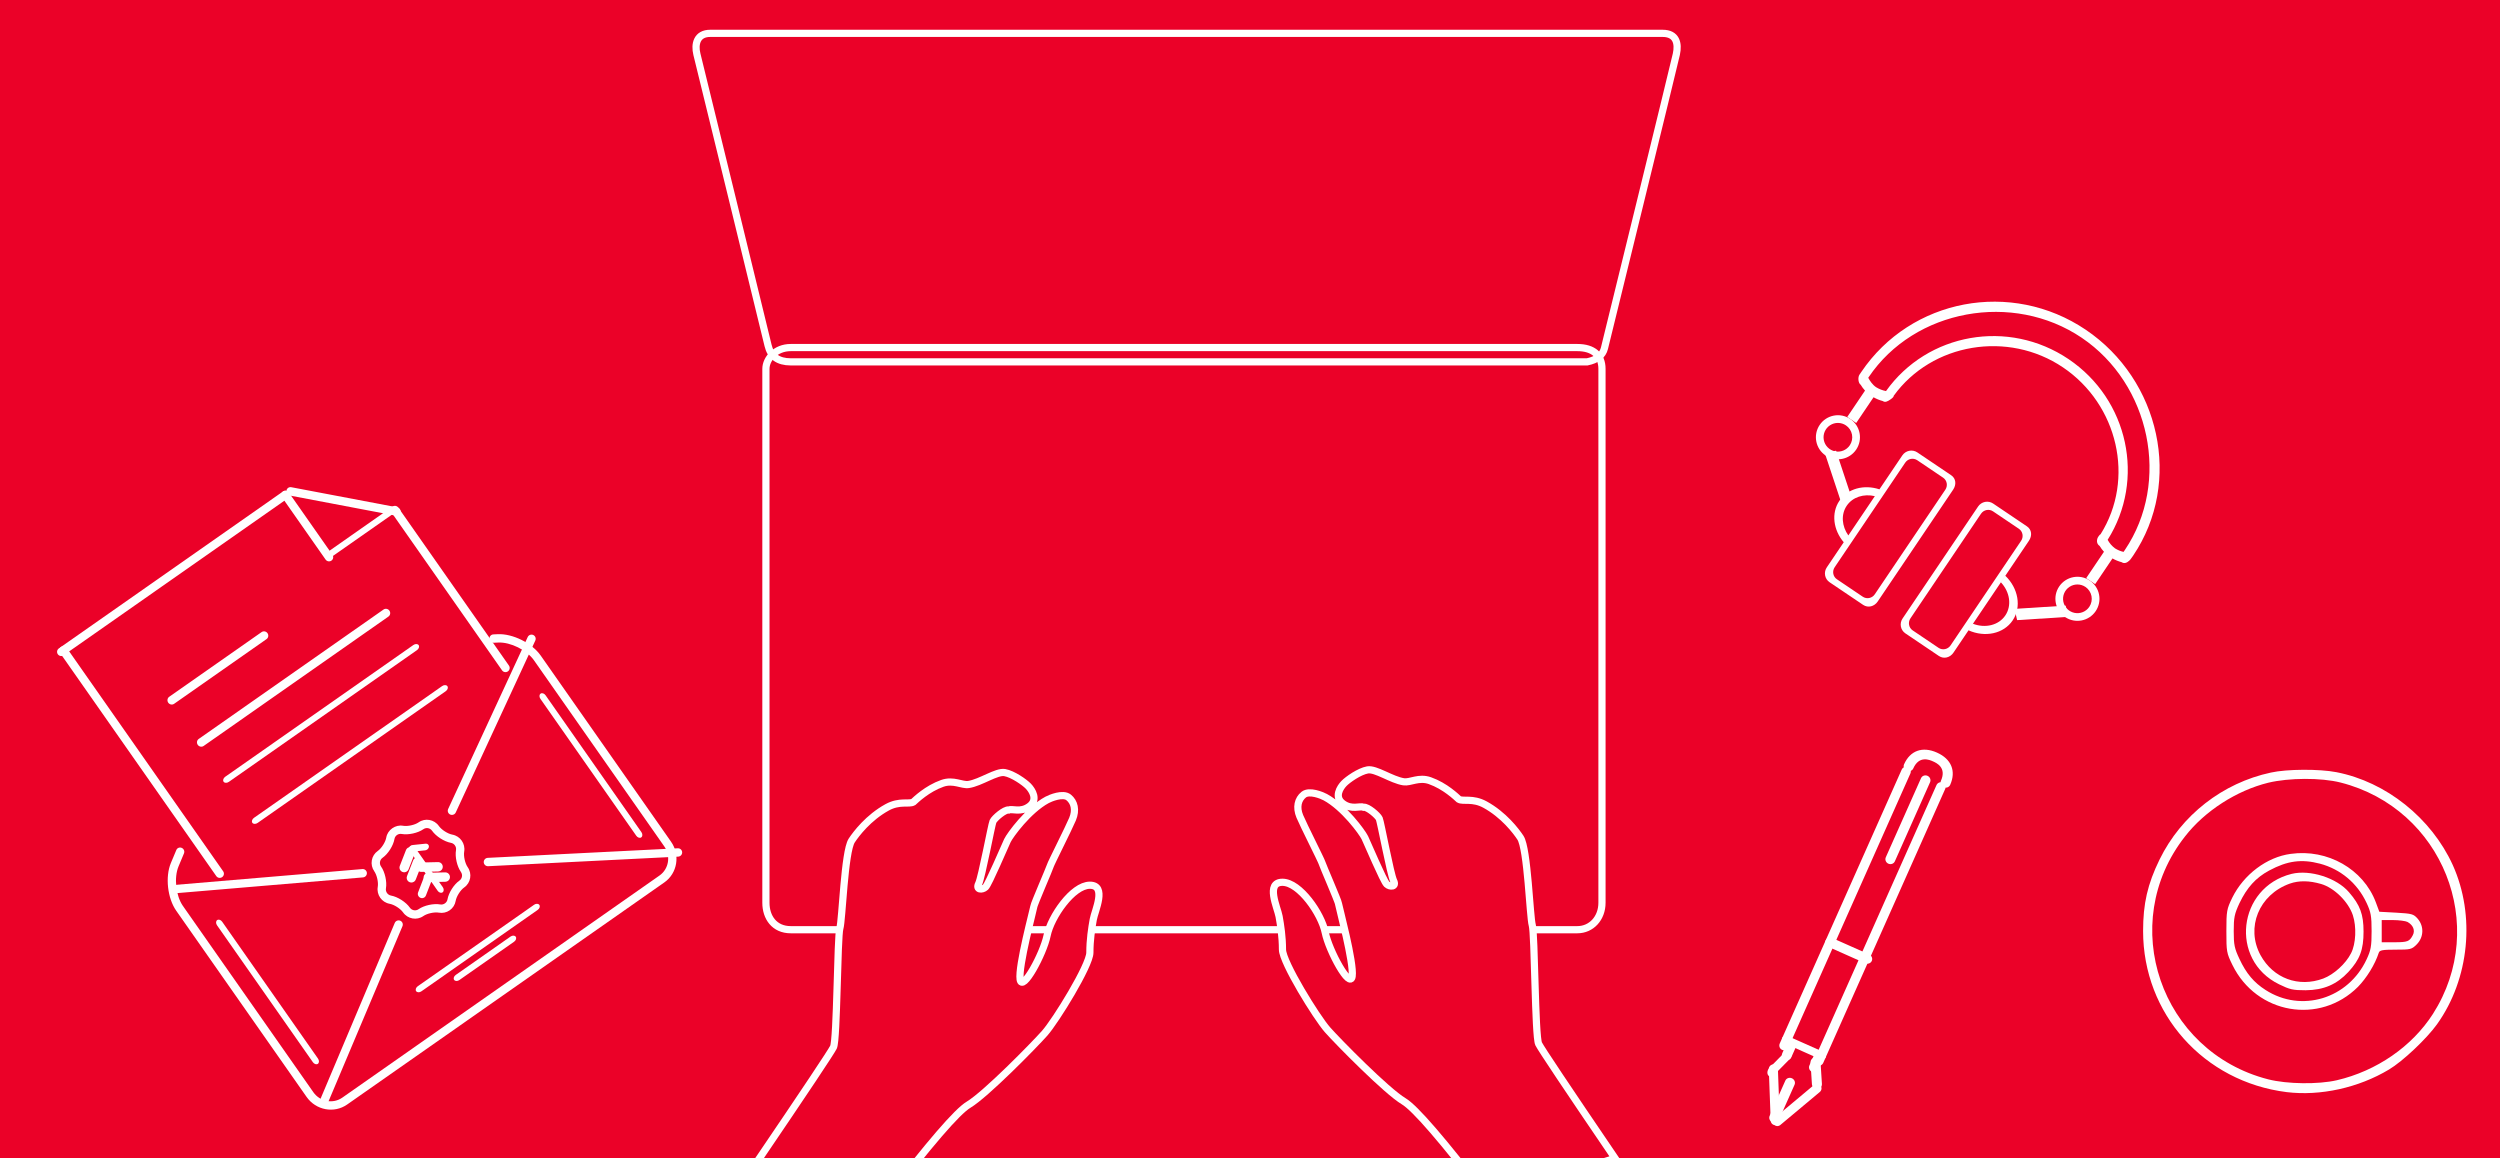 <?xml version="1.0" encoding="UTF-8"?>
<svg width="695px" height="322px" viewBox="0 0 695 322" version="1.1" xmlns="http://www.w3.org/2000/svg" xmlns:xlink="http://www.w3.org/1999/xlink">
    <rect x="0" y="0" width="695" height="322" fill="#333333" stroke="none"/>
    <!-- Generator: Sketch 50.2 (55047) - http://www.bohemiancoding.com/sketch -->
    <title>首页推广注册页</title>
    <desc>Created with Sketch.</desc>
    <defs>
        <rect id="path-1" x="0" y="0" width="2625" height="558"></rect>
        <path d="M26.506,90.622 C22.277,90.622 19.612,93.765 19.612,96.545 C19.612,99.325 19.612,240.934 19.612,244.976 C19.612,249.017 21.954,252.457 26.506,252.457 C31.058,252.457 241.344,252.457 245.204,252.457 C249.065,252.457 252.039,249.276 252.039,244.976 C252.039,240.675 252.039,100.314 252.039,96.545 C252.039,92.775 249.599,90.622 245.204,90.622 C240.81,90.622 30.736,90.622 26.506,90.622 Z" id="path-3"></path>
        <path d="M4.127,3.271 C7.828,3.271 265.089,3.271 268.901,3.271 C272.712,3.271 273.371,6.038 272.712,9.076 C272.053,12.113 253.45,87.857 252.725,90.808 C252.241,92.775 250.642,94.038 247.926,94.598 L26.508,94.598 C23.016,94.598 20.916,93.074 20.208,90.026 C19.146,85.455 1.118,11.897 0.426,9.076 C-0.266,6.254 0.426,3.271 4.127,3.271 Z" id="path-5"></path>
        <path d="M1196.861,456.685 C1195.283,457.967 1194.717,460.158 1195.789,462.726 C1196.861,465.294 1201.758,474.936 1201.96,475.677 C1202.161,476.418 1206.454,486.25 1206.54,487.011 C1206.626,487.771 1210.899,503.546 1210.353,507.29 C1209.808,511.035 1203.894,500.221 1202.849,495.051 C1201.805,489.881 1195.753,481.09 1190.963,481.09 C1186.173,481.09 1189.58,488.153 1190.022,490.621 C1190.464,493.089 1190.963,496.288 1190.963,499.834 C1190.963,503.38 1200.469,518.777 1203.514,522.217 C1206.559,525.657 1219.97,539.301 1224.689,542.112 C1227.835,543.986 1235.569,552.957 1247.891,569.026 L1283.514,558.019 C1270.001,538.114 1262.909,527.478 1262.238,526.11 C1261.232,524.059 1261.16,495.401 1260.473,493.089 C1259.786,490.777 1259.196,471.755 1257.172,468.672 C1255.952,466.814 1252.545,462.307 1247.316,459.436 C1243.872,457.544 1241.236,458.653 1240.044,457.967 C1239.363,457.352 1236.216,454.274 1231.991,452.778 C1228.886,451.679 1226.545,453.374 1224.689,453.088 C1221.31,452.567 1216.908,449.37 1214.63,449.779 C1212.352,450.189 1209.121,452.469 1208.07,453.564 C1207.02,454.658 1205.285,457.291 1207.751,459.144 C1210.217,460.997 1212.56,459.731 1213.552,460.178 C1214.63,460.008 1217.49,462.438 1217.9,463.368 C1218.31,464.298 1221.008,478.89 1221.886,480.657 C1222.764,482.425 1220.86,482.456 1219.97,481.617 C1219.081,480.778 1214.63,470.217 1213.885,468.672 C1213.14,467.128 1208.07,460.178 1202.849,457.364 C1201.948,456.878 1198.44,455.402 1196.861,456.685 Z" id="path-7"></path>
        <path d="M1340.419,455.925 C1338.842,457.205 1338.277,459.39 1339.348,461.952 C1340.419,464.514 1345.312,474.133 1345.514,474.872 C1345.715,475.612 1350.004,485.421 1350.09,486.179 C1350.176,486.938 1354.445,502.675 1353.9,506.411 C1353.355,510.147 1347.446,499.358 1346.402,494.2 C1345.359,489.043 1339.312,480.273 1334.526,480.273 C1329.739,480.273 1333.144,487.319 1333.586,489.781 C1334.028,492.243 1334.526,495.435 1334.526,498.972 C1334.526,502.51 1344.024,517.87 1347.066,521.302 C1350.109,524.734 1363.509,538.346 1368.224,541.15 C1371.367,543.02 1379.095,551.97 1391.407,568 L1427,557.019 C1413.498,537.162 1406.412,526.551 1405.742,525.186 C1404.737,523.14 1404.665,494.549 1403.978,492.243 C1403.292,489.937 1402.702,470.96 1400.68,467.884 C1399.46,466.031 1396.056,461.535 1390.832,458.67 C1387.391,456.782 1384.757,457.889 1383.566,457.205 C1382.886,456.591 1379.742,453.52 1375.519,452.028 C1372.417,450.932 1370.078,452.623 1368.224,452.337 C1364.848,451.818 1360.45,448.627 1358.173,449.036 C1355.897,449.445 1352.669,451.72 1351.619,452.812 C1350.569,453.904 1348.836,456.53 1351.3,458.379 C1353.764,460.228 1356.105,458.964 1357.096,459.41 C1358.173,459.241 1361.031,461.665 1361.441,462.593 C1361.851,463.52 1364.546,478.078 1365.423,479.841 C1366.3,481.604 1364.398,481.636 1363.509,480.799 C1362.62,479.962 1358.173,469.426 1357.429,467.884 C1356.685,466.343 1351.619,459.41 1346.402,456.602 C1345.502,456.118 1341.996,454.646 1340.419,455.925 Z" id="path-9"></path>
    </defs>
    <g id="Page-1" stroke="none" stroke-width="1" fill="none" fill-rule="evenodd">
        <g id="首页推广注册页" transform="translate(-894, -4060)">
            <g id="办公桌" transform="translate(-84, 3825)">
                <mask id="mask-2" fill="white">
                    <use xlink:href="#path-1"></use>
                </mask>
                <use id="Mask" fill="#EB0128" xlink:href="#path-1"></use>
                <g id="Group-14" mask="url(#mask-2)" fill="#FFFFFF" fill-rule="nonzero">
                    <g transform="translate(1494.174, 496.687) rotate(24) translate(-1494.174, -496.687) translate(1486.174, 439.687)" id="Shape">
                        <path d="M1.324,93.004 C0.973,93.004 0.636,92.863 0.388,92.611 C0.139,92.359 -0,92.017 1.66101612e-07,91.66 L1.66101612e-07,8.313 C-0,7.957 0.139,7.615 0.388,7.362 C0.636,7.11 0.973,6.969 1.324,6.969 C1.675,6.969 2.011,7.11 2.26,7.363 C2.508,7.615 2.647,7.957 2.647,8.313 L2.647,91.66 C2.647,92.016 2.508,92.358 2.26,92.61 C2.012,92.863 1.675,93.004 1.324,93.004 Z M11.912,93.004 C11.561,93.004 11.224,92.863 10.976,92.611 C10.727,92.358 10.588,92.016 10.588,91.66 L10.588,8.313 C10.588,7.57 11.18,6.969 11.912,6.969 C12.643,6.969 13.235,7.57 13.235,8.313 L13.235,91.66 C13.235,92.016 13.096,92.358 12.848,92.61 C12.6,92.863 12.263,93.004 11.912,93.004 Z" transform="translate(6.618, 49.987) rotate(-360) translate(-6.618, -49.987) "></path>
                        <path d="M11.912,91.062 L1.324,91.062 C0.973,91.062 0.636,90.946 0.388,90.739 C0.139,90.532 -0,90.251 3.73587868e-07,89.959 C-0,89.666 0.139,89.385 0.387,89.179 C0.636,88.972 0.973,88.855 1.324,88.856 L11.912,88.856 C12.263,88.856 12.6,88.972 12.848,89.179 C13.096,89.386 13.235,89.666 13.235,89.959 C13.235,90.251 13.096,90.532 12.848,90.739 C12.6,90.946 12.263,91.062 11.912,91.062 Z" transform="translate(6.618, 89.959) rotate(-360) translate(-6.618, -89.959) "></path>
                        <path d="M1.101,101.164 C0.935,101.164 0.767,101.115 0.61,101.009 C0.348,100.835 0.149,100.529 0.057,100.159 C-0.036,99.789 -0.014,99.385 0.117,99.036 L2.322,93.155 C2.594,92.431 3.257,92.13 3.802,92.497 C4.347,92.861 4.567,93.744 4.295,94.47 L2.09,100.351 C1.902,100.85 1.519,101.164 1.101,101.164 Z" transform="translate(2.206, 96.752) rotate(-360) translate(-2.206, -96.752) "></path>
                        <path d="M7.563,113.009 C7.086,113.009 6.649,112.734 6.436,112.298 L0.134,99.431 C-0.016,99.126 -0.041,98.772 0.065,98.448 C0.17,98.124 0.398,97.857 0.697,97.704 C1.32,97.383 2.076,97.647 2.389,98.28 L8.691,111.147 C8.886,111.546 8.865,112.019 8.635,112.399 C8.405,112.778 8,113.009 7.563,113.009 Z" transform="translate(4.412, 105.288) rotate(-360) translate(-4.412, -105.288) "></path>
                        <path d="M8.227,113.009 C8.032,113.01 7.84,112.963 7.666,112.873 C7.367,112.721 7.139,112.454 7.033,112.13 C6.927,111.806 6.952,111.452 7.102,111.147 L13.404,98.28 C13.717,97.647 14.47,97.383 15.095,97.704 C15.717,98.023 15.97,98.795 15.659,99.431 L9.357,112.298 C9.142,112.734 8.705,113.009 8.227,113.009 Z" transform="translate(11.38, 105.288) rotate(-360) translate(-11.38, -105.288) "></path>
                        <path d="M14.038,99.114 C13.506,99.114 13.02,98.827 12.782,98.373 L9.975,93.016 C9.808,92.698 9.78,92.33 9.898,91.993 C10.016,91.656 10.269,91.377 10.603,91.219 C11.297,90.884 12.138,91.158 12.486,91.818 L15.293,97.175 C15.51,97.59 15.487,98.083 15.231,98.478 C14.976,98.872 14.524,99.113 14.038,99.114 Z M12.634,61.611 L1.404,61.611 C0.628,61.611 1.7720884e-07,61.012 1.7720884e-07,60.272 C1.7720884e-07,59.531 0.628,58.932 1.404,58.932 L12.634,58.932 C13.41,58.932 14.038,59.531 14.038,60.272 C14.038,61.012 13.41,61.611 12.634,61.611 Z M7.019,112.507 C6.647,112.508 6.289,112.367 6.026,112.115 C5.763,111.864 5.615,111.523 5.615,111.168 L5.615,100.453 C5.615,99.713 6.243,99.114 7.019,99.114 C7.795,99.114 8.423,99.713 8.423,100.453 L8.423,111.168 C8.423,111.523 8.275,111.864 8.012,112.115 C7.748,112.366 7.391,112.508 7.019,112.507 Z M12.634,8.036 C12.262,8.036 11.904,7.895 11.641,7.644 C11.378,7.393 11.23,7.052 11.23,6.697 C11.23,2.679 8.061,2.679 7.019,2.679 C5.977,2.679 2.808,2.679 2.808,6.697 C2.808,7.052 2.66,7.393 2.397,7.644 C2.133,7.895 1.776,8.036 1.404,8.036 C1.032,8.036 0.674,7.895 0.411,7.644 C0.148,7.393 -0,7.052 1.76173035e-07,6.697 C1.76173035e-07,2.503 2.624,0 7.019,0 C11.414,0 14.038,2.503 14.038,6.697 C14.038,7.052 13.89,7.393 13.627,7.644 C13.363,7.895 13.006,8.036 12.634,8.036 Z" transform="translate(7.72, 56.254) rotate(-360) translate(-7.72, -56.254) "></path>
                        <path d="M7.257,33.709 C6.891,33.709 6.54,33.568 6.281,33.318 C6.023,33.067 5.878,32.726 5.878,32.372 L5.878,8.306 C5.878,7.567 6.495,6.969 7.257,6.969 C8.019,6.969 8.635,7.567 8.635,8.306 L8.635,32.372 C8.636,32.726 8.49,33.067 8.232,33.318 C7.973,33.568 7.622,33.709 7.257,33.709 Z M3.121,95.21 C2.755,95.21 2.404,95.07 2.146,94.819 C1.887,94.568 1.742,94.228 1.742,93.873 L1.742,91.199 C1.742,90.46 2.359,89.862 3.121,89.862 C3.883,89.862 4.499,90.46 4.499,91.199 L4.499,93.873 C4.5,94.228 4.354,94.568 4.096,94.819 C3.837,95.07 3.486,95.21 3.121,95.21 Z M11.393,95.21 C11.027,95.21 10.676,95.07 10.418,94.819 C10.159,94.568 10.014,94.228 10.014,93.873 L10.014,91.199 C10.014,90.845 10.159,90.504 10.417,90.254 C10.676,90.003 11.027,89.862 11.393,89.862 C11.759,89.862 12.109,90.003 12.368,90.254 C12.626,90.505 12.772,90.845 12.771,91.199 L12.771,93.873 C12.772,94.228 12.626,94.568 12.368,94.819 C12.109,95.07 11.758,95.21 11.393,95.21 Z" transform="translate(7.257, 51.09) rotate(-360) translate(-7.257, -51.09) "></path>
                    </g>
                </g>
                <g id="Group-10" mask="url(#mask-2)" fill="#FFFFFF" fill-rule="nonzero">
                    <g transform="translate(1076.617, 449.223) rotate(-35) translate(-1076.617, -449.223) translate(1013.617, 374.223)" id="Shape">
                        <path d="M115.674,149.835 L8.017,149.835 C3.597,149.835 0,146.16 0,141.643 L0,78.445 C0,74.214 2.865,68.96 6.387,66.734 L9.706,64.639 C10.241,64.299 10.947,64.469 11.282,65.02 C11.441,65.284 11.492,65.602 11.422,65.904 C11.352,66.206 11.168,66.467 10.909,66.63 L7.592,68.725 C4.719,70.541 2.29,74.992 2.29,78.444 L2.29,141.642 C2.29,144.87 4.859,147.494 8.017,147.494 L115.674,147.494 C118.83,147.494 121.4,144.87 121.4,141.642 L121.4,78.445 C121.4,74.992 118.971,70.542 116.096,68.725 L115.07,68.076 C114.532,67.737 114.365,67.016 114.696,66.466 C114.856,66.202 115.112,66.013 115.407,65.942 C115.703,65.87 116.015,65.922 116.273,66.085 L117.302,66.734 C120.825,68.96 123.691,74.214 123.691,78.445 L123.691,141.643 C123.691,146.16 120.094,149.835 115.674,149.835 Z" transform="translate(61.845, 107.149) rotate(-360) translate(-61.845, -107.149) "></path>
                        <path d="M3.625,146.351 C3.224,146.35 2.852,146.146 2.637,145.808 C2.295,145.265 2.458,144.549 3.003,144.207 L47.819,116.076 C48.364,115.734 49.083,115.897 49.427,116.439 C49.77,116.982 49.606,117.699 49.062,118.041 L4.246,146.171 C4.06,146.289 3.845,146.351 3.625,146.351 Z M123.554,146.351 C123.342,146.351 123.128,146.294 122.935,146.171 L78.13,118.046 C77.586,117.703 77.422,116.987 77.763,116.444 C78.107,115.904 78.826,115.734 79.372,116.081 L124.178,144.207 C124.439,144.371 124.625,144.632 124.693,144.932 C124.761,145.233 124.707,145.548 124.542,145.808 C124.328,146.146 123.955,146.351 123.554,146.351 Z M48.445,100.807 C48.239,100.807 48.037,100.752 47.859,100.648 L2.32,74.179 C1.765,73.855 1.577,73.145 1.9,72.59 C2.227,72.039 2.938,71.852 3.495,72.172 L49.034,98.643 C49.589,98.966 49.777,99.677 49.454,100.231 C49.244,100.588 48.86,100.807 48.445,100.807 Z M78.738,100.804 C78.323,100.804 77.939,100.585 77.729,100.228 C77.406,99.674 77.595,98.963 78.15,98.64 L123.681,72.171 C124.239,71.852 124.951,72.038 125.275,72.59 C125.598,73.144 125.411,73.855 124.856,74.179 L79.325,100.645 C79.147,100.75 78.944,100.805 78.738,100.804 Z M15.814,78.117 C15.505,78.117 15.208,77.994 14.99,77.776 C14.771,77.559 14.648,77.263 14.648,76.955 L14.648,1.162 C14.648,0.854 14.771,0.558 14.99,0.34 C15.208,0.122 15.505,-0 15.814,1.45642336e-07 C16.123,-0 16.419,0.122 16.638,0.34 C16.857,0.558 16.979,0.854 16.979,1.162 L16.979,76.955 C16.979,77.263 16.857,77.558 16.638,77.776 C16.42,77.994 16.123,78.117 15.814,78.117 Z M113.695,76.828 C113.386,76.828 113.089,76.706 112.871,76.488 C112.652,76.27 112.53,75.974 112.53,75.666 L112.53,22.071 C112.53,21.429 113.051,20.91 113.695,20.91 C114.339,20.91 114.86,21.429 114.86,22.071 L114.86,75.666 C114.86,75.974 114.738,76.27 114.519,76.488 C114.301,76.706 114.004,76.828 113.695,76.828 Z" transform="translate(63.588, 73.175) rotate(-360) translate(-63.588, -73.175) "></path>
                        <path d="M91.18,2.323 L15.09,2.323 C14.784,2.323 14.491,2.201 14.275,1.983 C14.058,1.765 13.937,1.47 13.937,1.162 C13.937,0.854 14.058,0.558 14.275,0.34 C14.491,0.122 14.784,-0 15.09,1.45772545e-07 L91.18,1.45772545e-07 C91.486,-0 91.779,0.122 91.995,0.34 C92.212,0.558 92.333,0.854 92.333,1.162 C92.333,1.47 92.211,1.765 91.995,1.983 C91.779,2.201 91.486,2.323 91.18,2.323 Z M62.358,121.959 C61.289,121.963 60.263,121.535 59.509,120.772 C58.609,119.865 56.7,119.069 55.427,119.069 C53.202,119.069 51.395,117.247 51.394,115.008 C51.393,113.719 50.603,111.795 49.702,110.892 C48.132,109.306 48.132,106.732 49.701,105.15 C50.604,104.243 51.395,102.319 51.394,101.033 C51.393,99.953 51.813,98.934 52.575,98.165 C53.337,97.398 54.349,96.974 55.421,96.974 C56.698,96.974 58.609,96.178 59.511,95.268 C61.026,93.741 63.689,93.737 65.204,95.27 C66.106,96.176 68.019,96.972 69.296,96.972 C71.516,96.972 73.322,98.791 73.322,101.028 C73.322,102.317 74.113,104.241 75.016,105.15 C76.584,106.733 76.584,109.306 75.018,110.89 C74.113,111.8 73.322,113.723 73.322,115.012 C73.322,117.248 71.516,119.068 69.296,119.068 C68.019,119.068 66.107,119.864 65.205,120.772 C64.452,121.535 63.426,121.962 62.358,121.959 Z M62.358,96.405 C61.901,96.403 61.463,96.585 61.141,96.911 C59.812,98.249 57.3,99.297 55.421,99.297 C54.965,99.297 54.527,99.481 54.206,99.808 C53.882,100.131 53.699,100.573 53.7,101.033 C53.701,102.925 52.661,105.457 51.33,106.793 C50.66,107.469 50.66,108.572 51.331,109.247 C52.656,110.577 53.699,113.109 53.7,115.008 C53.701,115.965 54.473,116.745 55.421,116.745 C57.303,116.745 59.812,117.793 61.141,119.13 C61.787,119.783 62.928,119.783 63.575,119.13 C64.903,117.793 67.416,116.745 69.295,116.745 C70.245,116.744 71.014,115.969 71.015,115.012 C71.015,113.115 72.057,110.583 73.387,109.247 C74.056,108.571 74.056,107.469 73.385,106.793 C72.057,105.456 71.015,102.925 71.015,101.028 C71.014,100.071 70.245,99.296 69.295,99.295 C67.417,99.295 64.904,98.249 63.573,96.913 C63.252,96.586 62.814,96.403 62.358,96.405 Z" transform="translate(53.135, 60.979) rotate(-360) translate(-53.135, -60.979) "></path>
                        <path d="M63.588,116.732 C63.357,116.732 63.135,116.614 62.972,116.404 C62.808,116.194 62.716,115.909 62.717,115.612 L62.717,102.172 C62.717,101.553 63.106,101.052 63.588,101.052 C64.069,101.052 64.459,101.553 64.459,102.172 L64.459,115.612 C64.459,115.909 64.367,116.194 64.204,116.404 C64.04,116.614 63.819,116.732 63.588,116.732 Z" transform="translate(63.588, 108.892) rotate(-360) translate(-63.588, -108.892) "></path>
                        <path d="M66.897,104.536 C66.69,104.536 66.489,104.485 66.318,104.39 L63.182,102.648 C62.951,102.52 62.791,102.32 62.737,102.094 C62.682,101.867 62.738,101.632 62.892,101.44 C63.211,101.038 63.857,100.931 64.342,101.198 L67.477,102.94 C67.708,103.068 67.868,103.268 67.923,103.494 C67.977,103.721 67.921,103.956 67.767,104.148 C67.573,104.391 67.246,104.537 66.897,104.536 Z" transform="translate(65.33, 102.794) rotate(-360) translate(-65.33, -102.794) "></path>
                        <path d="M58.798,106.279 C58.361,106.279 57.952,106.061 57.71,105.697 C57.517,105.408 57.448,105.056 57.516,104.716 C57.583,104.376 57.784,104.077 58.072,103.885 L61.992,101.272 C62.28,101.079 62.633,101.009 62.973,101.077 C63.313,101.145 63.611,101.345 63.803,101.634 C63.996,101.922 64.066,102.275 63.998,102.615 C63.93,102.955 63.729,103.254 63.441,103.446 L59.521,106.059 C59.307,106.202 59.056,106.279 58.798,106.279 Z M66.635,111.505 C66.377,111.505 66.126,111.429 65.911,111.286 L61.992,108.672 C61.703,108.48 61.503,108.181 61.435,107.841 C61.367,107.502 61.437,107.149 61.629,106.86 C61.821,106.572 62.12,106.372 62.46,106.304 C62.8,106.236 63.153,106.306 63.441,106.498 L67.361,109.111 C67.649,109.304 67.85,109.602 67.918,109.942 C67.985,110.282 67.915,110.635 67.723,110.923 C67.481,111.287 67.072,111.506 66.635,111.505 Z" transform="translate(62.717, 106.278) rotate(-360) translate(-62.717, -106.278) "></path>
                        <path d="M58.799,109.763 C58.223,109.764 57.714,109.387 57.546,108.836 C57.379,108.284 57.593,107.688 58.073,107.369 L61.992,104.755 C62.593,104.356 63.403,104.518 63.804,105.118 C63.996,105.406 64.066,105.759 63.998,106.099 C63.93,106.439 63.73,106.738 63.441,106.93 L59.522,109.543 C59.308,109.686 59.056,109.763 58.799,109.763 Z M66.635,114.99 C66.377,114.989 66.126,114.913 65.912,114.77 L61.992,112.157 C61.704,111.965 61.504,111.666 61.436,111.326 C61.368,110.986 61.438,110.633 61.63,110.345 C62.028,109.742 62.836,109.581 63.442,109.982 L67.361,112.596 C67.649,112.788 67.85,113.087 67.918,113.427 C67.985,113.766 67.916,114.119 67.723,114.408 C67.481,114.772 67.072,114.99 66.635,114.99 Z" transform="translate(62.717, 109.763) rotate(-360) translate(-62.717, -109.763) "></path>
                        <path d="M58.653,114.99 C58.264,114.99 57.901,114.794 57.685,114.467 C57.514,114.208 57.452,113.891 57.513,113.586 C57.573,113.281 57.751,113.013 58.007,112.84 L61.492,110.493 C61.748,110.32 62.062,110.257 62.364,110.319 C62.666,110.38 62.931,110.56 63.102,110.819 C63.273,111.078 63.335,111.395 63.275,111.7 C63.214,112.005 63.036,112.273 62.78,112.446 L59.296,114.792 C59.105,114.921 58.882,114.99 58.653,114.99 Z M91.171,23.467 C90.863,23.468 90.568,23.344 90.35,23.124 C90.132,22.904 90.01,22.605 90.01,22.294 L90.01,1.174 C90.01,0.525 90.529,0 91.171,0 C91.813,0 92.333,0.525 92.333,1.174 L92.333,22.294 C92.333,22.605 92.211,22.904 91.993,23.124 C91.775,23.344 91.479,23.468 91.171,23.467 Z" transform="translate(74.911, 57.495) rotate(-360) translate(-74.911, -57.495) "></path>
                        <path d="M112.107,22.649 L91.74,22.649 C91.332,22.654 90.951,22.489 90.745,22.217 C90.539,21.946 90.539,21.61 90.745,21.339 C90.951,21.067 91.332,20.902 91.74,20.907 L112.107,20.908 C112.732,20.908 113.238,21.298 113.238,21.779 C113.238,22.26 112.732,22.649 112.107,22.649 Z" transform="translate(101.914, 21.778) rotate(-360) translate(-101.914, -21.778) "></path>
                        <path d="M113.819,23.844 C113.51,23.844 113.215,23.719 112.997,23.495 L92.092,2.035 C91.874,1.811 91.752,1.508 91.752,1.192 C91.752,0.876 91.874,0.573 92.092,0.349 C92.31,0.126 92.605,-2.06879171e-17 92.913,0 C93.221,2.06879171e-17 93.516,0.126 93.734,0.349 L114.64,21.809 C114.972,22.15 115.072,22.663 114.892,23.108 C114.712,23.554 114.288,23.844 113.819,23.844 Z M63.879,30.994 L32.52,30.994 C32.211,30.994 31.916,30.869 31.698,30.645 C31.48,30.421 31.358,30.118 31.358,29.802 C31.358,29.486 31.48,29.182 31.698,28.959 C31.916,28.735 32.212,28.61 32.52,28.61 L63.879,28.61 C64.187,28.61 64.483,28.735 64.7,28.959 C64.918,29.182 65.04,29.486 65.04,29.802 C65.04,30.118 64.918,30.421 64.7,30.645 C64.483,30.869 64.187,30.994 63.879,30.994 Z M95.236,45.299 L32.52,45.299 C31.878,45.299 31.358,44.766 31.358,44.107 C31.358,43.448 31.878,42.915 32.52,42.915 L95.236,42.915 C95.878,42.915 96.398,43.448 96.398,44.107 C96.398,44.766 95.878,45.299 95.236,45.299 Z" transform="translate(73.169, 22.649) rotate(-360) translate(-73.169, -22.649) "></path>
                        <path d="M96.377,57.495 L32.54,57.495 C31.887,57.495 31.358,57.105 31.358,56.624 C31.358,56.142 31.887,55.753 32.54,55.753 L96.377,55.753 C97.03,55.753 97.559,56.142 97.559,56.624 C97.559,57.105 97.03,57.495 96.377,57.495 Z" transform="translate(64.459, 56.624) rotate(-360) translate(-64.459, -56.624) "></path>
                        <path d="M96.377,71.433 L32.54,71.433 C31.887,71.433 31.358,71.043 31.358,70.562 C31.358,70.08 31.887,69.691 32.54,69.691 L96.377,69.691 C97.03,69.691 97.559,70.08 97.559,70.562 C97.559,71.043 97.03,71.433 96.377,71.433 Z" transform="translate(64.459, 70.562) rotate(-360) translate(-64.459, -70.562) "></path>
                        <path d="M7.84,135.897 C7.609,135.897 7.387,135.775 7.224,135.557 C7.06,135.339 6.968,135.043 6.969,134.735 L6.969,88.275 C6.969,87.633 7.358,87.113 7.84,87.113 C8.321,87.113 8.711,87.633 8.711,88.275 L8.711,134.735 C8.711,135.043 8.619,135.339 8.456,135.557 C8.292,135.775 8.071,135.897 7.84,135.897 Z" transform="translate(7.84, 111.505) rotate(-360) translate(-7.84, -111.505) "></path>
                        <path d="M117.593,135.897 C117.362,135.897 117.141,135.775 116.977,135.557 C116.814,135.339 116.722,135.043 116.722,134.735 L116.722,88.275 C116.722,87.633 117.112,87.113 117.593,87.113 C118.075,87.113 118.465,87.633 118.465,88.275 L118.465,134.735 C118.465,135.043 118.373,135.339 118.21,135.557 C118.046,135.775 117.825,135.897 117.593,135.897 Z" transform="translate(117.593, 111.505) rotate(-360) translate(-117.593, -111.505) "></path>
                        <path d="M82.461,135.897 L42.972,135.897 C42.664,135.897 42.369,135.805 42.151,135.642 C41.933,135.478 41.811,135.257 41.811,135.026 C41.811,134.795 41.933,134.573 42.151,134.41 C42.369,134.246 42.664,134.155 42.972,134.155 L82.461,134.155 C82.769,134.154 83.064,134.246 83.282,134.41 C83.5,134.573 83.622,134.795 83.622,135.026 C83.622,135.257 83.5,135.478 83.282,135.642 C83.064,135.805 82.769,135.897 82.461,135.897 Z" transform="translate(62.717, 135.026) rotate(-360) translate(-62.717, -135.026) "></path>
                        <path d="M72.009,139.381 L53.425,139.381 C52.783,139.381 52.264,138.992 52.264,138.51 C52.264,138.029 52.783,137.639 53.425,137.639 L72.009,137.639 C72.65,137.639 73.169,138.029 73.169,138.51 C73.169,138.992 72.65,139.381 72.009,139.381 Z" transform="translate(62.717, 138.51) rotate(-360) translate(-62.717, -138.51) "></path>
                    </g>
                </g>
                <g id="咖啡" mask="url(#mask-2)" fill="#FFFFFF" fill-rule="nonzero">
                    <g transform="translate(1573.78, 449)" id="Shape">
                        <path d="M35.55,0.768 C22.103,3.654 10.613,12.62 4.585,24.937 C1.237,31.79 0,37.201 0,44.828 C0,67.812 16.847,86.724 39.929,89.61 C49.254,90.744 59.868,88.425 68.369,83.323 C72.181,81.056 78.828,74.769 81.713,70.749 C90.729,58.124 92.429,40.551 86.092,26.483 C80.116,13.393 67.544,3.344 53.737,0.665 C48.945,-0.263 39.981,-0.211 35.55,0.768 Z M54.922,3.55 C83.258,10.765 96.242,43.334 80.579,67.863 C74.757,76.933 64.917,83.735 53.84,86.312 C48.688,87.497 40.032,87.394 34.777,86.054 C4.843,78.376 -7.368,42.767 11.644,18.546 C17.157,11.435 26.018,5.766 34.777,3.602 C40.547,2.211 49.46,2.159 54.922,3.55 Z"></path>
                        <path d="M41.039,23.377 C34.395,24.251 27.956,29.134 24.788,35.56 C23.254,38.747 23.152,39.209 23.152,44.864 C23.152,50.57 23.203,50.93 24.839,54.271 C31.534,67.944 49.114,70.977 59.744,60.336 C62.146,57.869 64.446,54.168 65.519,50.878 C65.774,50.158 66.439,50.004 70.17,50.004 C74.36,50.004 74.667,49.953 76.098,48.514 C78.04,46.509 78.142,43.527 76.353,41.42 C75.178,40.083 74.769,39.98 70.374,39.723 L65.672,39.466 L64.701,36.845 C61.226,27.592 51.26,21.938 41.039,23.377 Z M49.165,26.101 C54.94,27.643 59.591,31.55 62.146,37.05 C63.321,39.569 63.526,40.649 63.526,44.864 C63.526,49.079 63.321,50.158 62.146,52.677 C57.035,63.678 44.003,67.636 34.038,61.21 C30.818,59.154 28.672,56.635 26.781,52.574 C25.401,49.644 25.196,48.668 25.196,44.864 C25.196,41.06 25.401,40.083 26.781,37.102 C28.876,32.732 31.329,30.008 35.06,28.003 C40.119,25.279 44.054,24.765 49.165,26.101 Z M73.491,42.294 C75.076,43.167 75.689,44.658 74.974,45.995 C74.054,47.742 73.543,47.948 69.812,47.948 L66.337,47.948 L66.337,41.78 L69.454,41.78 C71.141,41.78 72.98,42.037 73.491,42.294 Z"></path>
                        <path d="M41.277,28.94 C26.258,32.701 23.939,52.864 37.799,59.635 C40.773,61.09 41.629,61.29 45.208,61.29 C50.197,61.24 53.826,59.685 57.052,56.224 C60.277,52.714 61.285,50.055 61.285,44.99 C61.285,40.175 60.328,37.617 57.253,34.056 C53.826,30.043 46.417,27.686 41.277,28.94 Z M49.492,31.748 C53.12,32.802 57.052,36.664 58.312,40.425 C59.37,43.635 59.168,48.4 57.808,51.008 C56.346,53.917 53.02,56.927 50.097,58.03 C43.242,60.588 36.186,57.98 32.658,51.56 C28.475,43.886 32.205,34.708 40.773,31.648 C43.343,30.745 46.216,30.795 49.492,31.748 Z"></path>
                    </g>
                </g>
                <g id="日常家电—耳麦" mask="url(#mask-2)" fill="#FFFFFF" fill-rule="nonzero">
                    <g transform="translate(1530.137, 367.691) rotate(34) translate(-1530.137, -367.691) translate(1483.637, 318.191)" id="Shape">
                        <path d="M1.362,44.652 C1.362,19.992 21.577,0 46.513,0 C71.449,0 92.564,19.992 92.564,44.652 C92.564,44.763 92.561,44.873 92.56,44.983 C92.491,45.54 92.62,45.777 92.44,46.512 C92.239,47.333 91.794,47.993 90.94,47.993 C90.068,48.295 89.16,48.483 88.239,48.553 L88.239,57.177 L85.239,57.177 L85.239,48.339 C84.582,48.181 83.943,47.958 83.331,47.672 C82.477,47.672 81.878,47.119 81.638,46.215 C81.56,45.921 81.578,45.004 81.731,44.815 C81.153,26.717 65.567,12.214 47.131,12.214 C28.709,12.214 13.133,26.981 12.533,45.071 C12.708,45.265 12.618,45.771 12.318,46.512 C12,47.296 11.671,47.993 10.817,47.993 C9.946,48.295 9.038,48.483 8.117,48.553 L8.117,57.177 L5.116,57.177 L5.116,48.339 C4.458,48.181 3.819,47.958 3.208,47.672 C2.354,47.672 1.361,46.395 1.361,45.551 L1.362,44.652 Z M46.822,2.475 C23.771,2.475 3.864,21.864 3.864,44.662 C3.864,44.738 3.866,44.813 3.867,44.888 C4.687,45.32 5.922,45.836 7.134,45.836 C8.13,45.795 9.11,45.574 10.025,45.185 C10.544,25.359 26.958,9.444 47.132,9.444 C67.245,9.444 83.62,25.266 84.231,45.011 C85.165,45.506 86.199,45.788 87.257,45.837 C88.118,45.808 88.968,45.637 89.77,45.33 C89.774,45.107 89.78,44.885 89.78,44.662 C89.78,21.863 69.875,2.476 46.822,2.476 L46.822,2.475 Z"></path>
                        <polygon points="87.119 68.899 84.778 66.706 73.507 75.404 75.848 77.597"></polygon>
                        <polygon points="5.445 68.899 7.786 66.706 19.057 75.404 16.716 77.597"></polygon>
                        <path d="M66.242,87.5 L66.242,85.3 C69.789,84.477 72.403,81.682 72.403,78.352 C72.403,75.022 69.789,72.228 66.242,71.404 L66.242,69.204 C71.164,70.069 74.868,73.836 74.868,78.352 C74.868,82.868 71.164,86.636 66.242,87.5 Z M63.401,98.017 L52.127,98.017 C51.34,98.013 50.586,97.69 50.035,97.12 C49.484,96.55 49.181,95.781 49.195,94.984 L49.195,57.479 C49.195,56.676 49.51,55.907 50.07,55.34 C50.631,54.773 51.391,54.454 52.184,54.454 L63.544,54.454 C65.195,54.454 66.234,55.808 66.234,57.479 L66.234,94.984 C66.234,96.654 65.052,98.017 63.401,98.017 Z M64.44,58.688 C64.44,57.352 63.37,56.269 62.049,56.269 L53.38,56.269 C52.059,56.269 50.988,57.352 50.988,58.688 L50.988,93.774 C50.988,95.11 52.059,96.194 53.38,96.194 L62.049,96.194 C63.37,96.194 64.44,95.11 64.44,93.774 L64.44,58.688 Z M37.991,98.017 L26.718,98.017 C25.93,98.013 25.176,97.69 24.626,97.12 C24.075,96.55 23.772,95.781 23.785,94.984 L23.785,86.6 C19.463,85.384 16.335,81.875 16.335,77.728 C16.335,73.58 19.463,70.072 23.785,68.855 L23.785,57.479 C23.785,56.676 24.1,55.907 24.661,55.34 C25.221,54.773 25.981,54.454 26.774,54.454 L38.134,54.454 C39.785,54.454 40.824,55.808 40.824,57.479 L40.824,94.984 C40.824,96.654 39.642,98.017 37.991,98.017 Z M23.785,71.14 C20.852,72.252 18.799,74.779 18.799,77.728 C18.799,80.677 20.852,83.202 23.785,84.315 L23.785,71.14 Z M39.031,58.688 C39.031,57.352 37.96,56.269 36.639,56.269 L27.97,56.269 C26.649,56.269 25.579,57.352 25.579,58.688 L25.579,93.774 C25.579,95.11 26.649,96.194 27.97,96.194 L36.639,96.194 C37.96,96.194 39.031,95.11 39.031,93.774 L39.031,58.688 Z"></path>
                        <path d="M12.251,63.313 C12.245,66.695 9.5,69.433 6.118,69.429 C2.737,69.425 -0.002,66.681 1.05722005e-06,63.299 C0.002,59.917 2.744,57.177 6.126,57.177 C7.752,57.178 9.31,57.825 10.459,58.976 C11.608,60.127 12.253,61.687 12.251,63.313 Z M6.126,59.325 C4.512,59.322 3.055,60.293 2.436,61.783 C1.817,63.273 2.156,64.99 3.297,66.132 C4.437,67.274 6.153,67.617 7.645,67 C9.136,66.383 10.108,64.927 10.108,63.313 C10.109,62.256 9.69,61.242 8.943,60.494 C8.196,59.746 7.183,59.325 6.126,59.325 Z"></path>
                        <path d="M92.564,63.313 C92.558,66.695 89.813,69.433 86.432,69.429 C83.05,69.425 80.311,66.681 80.313,63.299 C80.315,59.917 83.057,57.177 86.439,57.177 C88.065,57.178 89.624,57.825 90.772,58.976 C91.921,60.127 92.566,61.687 92.564,63.313 Z M86.439,59.324 C84.825,59.322 83.368,60.292 82.749,61.783 C82.13,63.273 82.469,64.99 83.61,66.132 C84.75,67.274 86.466,67.617 87.957,66.999 C89.449,66.382 90.421,64.927 90.421,63.313 C90.422,62.256 90.003,61.242 89.256,60.494 C88.509,59.746 87.496,59.325 86.439,59.324 Z"></path>
                    </g>
                </g>
                <g id="Group-15" mask="url(#mask-2)">
                    <g transform="translate(1171.312, 241)">
                        <mask id="mask-4" fill="white">
                            <use xlink:href="#path-3"></use>
                        </mask>
                        <use id="Mask" stroke="#FFFFFF" stroke-width="2" fill="none" xlink:href="#path-3"></use>
                        <rect id="Rectangle" stroke="#FFFFFF" stroke-width="2" fill="none" mask="url(#mask-4)" x="120.097" y="251.198" width="30.778" height="2.861" rx="1.43"></rect>
                        <path d="M90.658,185.68 C90.043,185.726 89.848,185.964 89.848,186.739 C89.848,187.12 89.848,187.12 89.848,188.054 C89.848,189.263 89.848,189.263 89.848,191.025 C89.848,195.377 89.848,195.377 89.848,201.938 C89.848,218.374 89.848,218.374 89.844,243.551 C89.921,244.357 90.202,244.627 90.952,244.643 C91.768,244.659 109.508,244.663 138.515,244.657 C145.688,244.656 153.295,244.654 161.209,244.651 C170.817,244.648 186.267,244.642 186.111,244.642 C186.854,244.642 187.15,244.308 187.15,243.631 C187.15,242.621 187.15,242.621 187.15,239.127 C187.15,234.638 187.15,234.638 187.15,228.659 C187.15,222.171 187.15,222.171 187.15,215.184 C187.15,204.725 187.15,204.725 187.15,195.941 C187.15,192.176 187.15,192.176 187.15,189.457 C187.15,187.366 187.15,187.366 187.15,186.739 C187.15,186.077 186.769,185.68 186,185.68 C185.582,185.68 185.582,185.68 184.2,185.68 C182.335,185.68 182.335,185.68 179.507,185.68 C172.405,185.68 172.405,185.68 161.447,185.68 C133.754,185.68 133.747,185.68 90.658,185.68 Z" id="Rectangle-14" stroke="#FFFFFF" stroke-width="2" fill="none" mask="url(#mask-4)"></path>
                        <rect id="Rectangle-2" stroke="#FFFFFF" stroke-width="2" fill="none" mask="url(#mask-4)" x="230.961" y="110.763" width="17.163" height="67.691"></rect>
                        <rect id="Rectangle-2-Copy-2" stroke="#FFFFFF" stroke-width="2" fill="none" mask="url(#mask-4)" x="25.39" y="110.763" width="17.163" height="67.691"></rect>
                        <rect id="Rectangle-3" stroke="#FFFFFF" stroke-width="2" fill="none" mask="url(#mask-4)" x="46.295" y="110.763" width="180.923" height="6.711" rx="2"></rect>
                        <rect id="Rectangle-17-Copy-59" stroke="#FFFFFF" stroke-width="2" fill="none" mask="url(#mask-4)" x="180.011" y="169.217" width="9.232" height="9.232" rx="2"></rect>
                        <rect id="Rectangle-17-Copy-60" stroke="#FFFFFF" stroke-width="2" fill="none" mask="url(#mask-4)" x="192.669" y="169.217" width="9.232" height="9.232" rx="2"></rect>
                        <rect id="Rectangle-17-Copy-61" stroke="#FFFFFF" stroke-width="2" fill="none" mask="url(#mask-4)" x="205.328" y="169.217" width="9.232" height="9.232" rx="2"></rect>
                        <rect id="Rectangle-17-Copy-62" stroke="#FFFFFF" stroke-width="2" fill="none" mask="url(#mask-4)" x="217.986" y="169.217" width="9.232" height="9.232" rx="2"></rect>
                        <rect id="Rectangle-17-Copy-58" stroke="#FFFFFF" stroke-width="2" fill="none" mask="url(#mask-4)" x="164.143" y="169.217" width="12.441" height="9.232" rx="2"></rect>
                        <rect id="Rectangle-17-Copy-53" stroke="#FFFFFF" stroke-width="2" fill="none" mask="url(#mask-4)" x="46.295" y="169.217" width="9.232" height="9.232" rx="2"></rect>
                        <rect id="Rectangle-17-Copy-54" stroke="#FFFFFF" stroke-width="2" fill="none" mask="url(#mask-4)" x="58.954" y="169.217" width="9.232" height="9.232" rx="2"></rect>
                        <rect id="Rectangle-17-Copy-55" stroke="#FFFFFF" stroke-width="2" fill="none" mask="url(#mask-4)" x="71.612" y="169.217" width="9.232" height="9.232" rx="2"></rect>
                        <rect id="Rectangle-17-Copy-56" stroke="#FFFFFF" stroke-width="2" fill="none" mask="url(#mask-4)" x="84.271" y="169.217" width="12.441" height="9.232" rx="2"></rect>
                        <rect id="Rectangle-17-Copy-57" stroke="#FFFFFF" stroke-width="2" fill="none" mask="url(#mask-4)" x="100.138" y="169.217" width="60.579" height="9.232" rx="2"></rect>
                        <rect id="Rectangle-17-Copy-42" stroke="#FFFFFF" stroke-width="2" fill="none" mask="url(#mask-4)" x="189.25" y="156.862" width="9.232" height="9.232" rx="2"></rect>
                        <rect id="Rectangle-17-Copy-43" stroke="#FFFFFF" stroke-width="2" fill="none" mask="url(#mask-4)" x="176.559" y="156.862" width="9.232" height="9.232" rx="2"></rect>
                        <rect id="Rectangle-17-Copy-44" stroke="#FFFFFF" stroke-width="2" fill="none" mask="url(#mask-4)" x="163.868" y="156.862" width="9.232" height="9.232" rx="2"></rect>
                        <rect id="Rectangle-17-Copy-45" stroke="#FFFFFF" stroke-width="2" fill="none" mask="url(#mask-4)" x="151.177" y="156.862" width="9.232" height="9.232" rx="2"></rect>
                        <rect id="Rectangle-17-Copy-46" stroke="#FFFFFF" stroke-width="2" fill="none" mask="url(#mask-4)" x="138.486" y="156.862" width="9.232" height="9.232" rx="2"></rect>
                        <rect id="Rectangle-17-Copy-47" stroke="#FFFFFF" stroke-width="2" fill="none" mask="url(#mask-4)" x="125.795" y="156.862" width="9.232" height="9.232" rx="2"></rect>
                        <rect id="Rectangle-17-Copy-48" stroke="#FFFFFF" stroke-width="2" fill="none" mask="url(#mask-4)" x="113.105" y="156.862" width="9.232" height="9.232" rx="2"></rect>
                        <rect id="Rectangle-17-Copy-49" stroke="#FFFFFF" stroke-width="2" fill="none" mask="url(#mask-4)" x="100.414" y="156.862" width="9.232" height="9.232" rx="2"></rect>
                        <rect id="Rectangle-17-Copy-50" stroke="#FFFFFF" stroke-width="2" fill="none" mask="url(#mask-4)" x="87.723" y="156.862" width="9.232" height="9.232" rx="2"></rect>
                        <rect id="Rectangle-17-Copy-51" stroke="#FFFFFF" stroke-width="2" fill="none" mask="url(#mask-4)" x="75.032" y="156.862" width="9.232" height="9.232" rx="2"></rect>
                        <rect id="Rectangle-17-Copy-52" stroke="#FFFFFF" stroke-width="2" fill="none" mask="url(#mask-4)" x="46.295" y="156.862" width="25.278" height="9.232" rx="2"></rect>
                        <rect id="Rectangle-17-Copy-41" stroke="#FFFFFF" stroke-width="2" fill="none" mask="url(#mask-4)" x="201.94" y="156.862" width="25.278" height="9.232" rx="2"></rect>
                        <rect id="Rectangle-17-Copy-28" stroke="#FFFFFF" stroke-width="2" fill="none" mask="url(#mask-4)" x="68.559" y="144.506" width="9.232" height="9.232" rx="2"></rect>
                        <rect id="Rectangle-17-Copy-30" stroke="#FFFFFF" stroke-width="2" fill="none" mask="url(#mask-4)" x="81.195" y="144.506" width="9.232" height="9.232" rx="2"></rect>
                        <rect id="Rectangle-17-Copy-31" stroke="#FFFFFF" stroke-width="2" fill="none" mask="url(#mask-4)" x="93.831" y="144.506" width="9.232" height="9.232" rx="2"></rect>
                        <rect id="Rectangle-17-Copy-32" stroke="#FFFFFF" stroke-width="2" fill="none" mask="url(#mask-4)" x="106.467" y="144.506" width="9.232" height="9.232" rx="2"></rect>
                        <rect id="Rectangle-17-Copy-33" stroke="#FFFFFF" stroke-width="2" fill="none" mask="url(#mask-4)" x="119.103" y="144.506" width="9.232" height="9.232" rx="2"></rect>
                        <rect id="Rectangle-17-Copy-34" stroke="#FFFFFF" stroke-width="2" fill="none" mask="url(#mask-4)" x="131.74" y="144.506" width="9.232" height="9.232" rx="2"></rect>
                        <rect id="Rectangle-17-Copy-35" stroke="#FFFFFF" stroke-width="2" fill="none" mask="url(#mask-4)" x="144.376" y="144.506" width="9.232" height="9.232" rx="2"></rect>
                        <rect id="Rectangle-17-Copy-36" stroke="#FFFFFF" stroke-width="2" fill="none" mask="url(#mask-4)" x="157.012" y="144.506" width="9.232" height="9.232" rx="2"></rect>
                        <rect id="Rectangle-17-Copy-37" stroke="#FFFFFF" stroke-width="2" fill="none" mask="url(#mask-4)" x="169.648" y="144.506" width="9.232" height="9.232" rx="2"></rect>
                        <rect id="Rectangle-17-Copy-38" stroke="#FFFFFF" stroke-width="2" fill="none" mask="url(#mask-4)" x="182.284" y="144.506" width="9.232" height="9.232" rx="2"></rect>
                        <rect id="Rectangle-17-Copy-39" stroke="#FFFFFF" stroke-width="2" fill="none" mask="url(#mask-4)" x="194.92" y="144.506" width="9.232" height="9.232" rx="2"></rect>
                        <rect id="Rectangle-17-Copy-40" stroke="#FFFFFF" stroke-width="2" fill="none" mask="url(#mask-4)" x="207.556" y="144.506" width="19.662" height="9.232" rx="2"></rect>
                        <rect id="Rectangle-17-Copy-29" stroke="#FFFFFF" stroke-width="2" fill="none" mask="url(#mask-4)" x="46.295" y="144.506" width="18.86" height="9.232" rx="2"></rect>
                        <rect id="Rectangle-17-Copy-14" stroke="#FFFFFF" stroke-width="2" fill="none" mask="url(#mask-4)" x="217.986" y="132.151" width="9.232" height="9.232" rx="2"></rect>
                        <rect id="Rectangle-17-Copy-15" stroke="#FFFFFF" stroke-width="2" fill="none" mask="url(#mask-4)" x="205.273" y="132.151" width="9.232" height="9.232" rx="2"></rect>
                        <rect id="Rectangle-17-Copy-16" stroke="#FFFFFF" stroke-width="2" fill="none" mask="url(#mask-4)" x="192.56" y="132.151" width="9.232" height="9.232" rx="2"></rect>
                        <rect id="Rectangle-17-Copy-17" stroke="#FFFFFF" stroke-width="2" fill="none" mask="url(#mask-4)" x="179.846" y="132.151" width="9.232" height="9.232" rx="2"></rect>
                        <rect id="Rectangle-17-Copy-18" stroke="#FFFFFF" stroke-width="2" fill="none" mask="url(#mask-4)" x="154.42" y="132.151" width="9.232" height="9.232" rx="2"></rect>
                        <rect id="Rectangle-17-Copy-20" stroke="#FFFFFF" stroke-width="2" fill="none" mask="url(#mask-4)" x="141.707" y="132.151" width="9.232" height="9.232" rx="2"></rect>
                        <rect id="Rectangle-17-Copy-21" stroke="#FFFFFF" stroke-width="2" fill="none" mask="url(#mask-4)" x="128.993" y="132.151" width="9.232" height="9.232" rx="2"></rect>
                        <rect id="Rectangle-17-Copy-22" stroke="#FFFFFF" stroke-width="2" fill="none" mask="url(#mask-4)" x="116.28" y="132.151" width="9.232" height="9.232" rx="2"></rect>
                        <rect id="Rectangle-17-Copy-23" stroke="#FFFFFF" stroke-width="2" fill="none" mask="url(#mask-4)" x="103.567" y="132.151" width="9.232" height="9.232" rx="2"></rect>
                        <rect id="Rectangle-17-Copy-24" stroke="#FFFFFF" stroke-width="2" fill="none" mask="url(#mask-4)" x="90.853" y="132.151" width="9.232" height="9.232" rx="2"></rect>
                        <rect id="Rectangle-17-Copy-25" stroke="#FFFFFF" stroke-width="2" fill="none" mask="url(#mask-4)" x="78.14" y="132.151" width="9.232" height="9.232" rx="2"></rect>
                        <rect id="Rectangle-17-Copy-26" stroke="#FFFFFF" stroke-width="2" fill="none" mask="url(#mask-4)" x="65.427" y="132.151" width="9.232" height="9.232" rx="2"></rect>
                        <rect id="Rectangle-17-Copy-27" stroke="#FFFFFF" stroke-width="2" fill="none" mask="url(#mask-4)" x="46.295" y="132.151" width="15.65" height="9.232" rx="2"></rect>
                        <rect id="Rectangle-17-Copy-19" stroke="#FFFFFF" stroke-width="2" fill="none" mask="url(#mask-4)" x="167.133" y="132.151" width="9.232" height="9.232" rx="2"></rect>
                        <rect id="Rectangle-17" stroke="#FFFFFF" stroke-width="2" fill="none" mask="url(#mask-4)" x="46.295" y="119.795" width="9.232" height="9.232" rx="2"></rect>
                        <rect id="Rectangle-17-Copy" stroke="#FFFFFF" stroke-width="2" fill="none" mask="url(#mask-4)" x="59.009" y="119.795" width="9.232" height="9.232" rx="2"></rect>
                        <rect id="Rectangle-17-Copy-2" stroke="#FFFFFF" stroke-width="2" fill="none" mask="url(#mask-4)" x="71.722" y="119.795" width="9.232" height="9.232" rx="2"></rect>
                        <rect id="Rectangle-17-Copy-3" stroke="#FFFFFF" stroke-width="2" fill="none" mask="url(#mask-4)" x="84.435" y="119.795" width="9.232" height="9.232" rx="2"></rect>
                        <rect id="Rectangle-17-Copy-4" stroke="#FFFFFF" stroke-width="2" fill="none" mask="url(#mask-4)" x="97.148" y="119.795" width="9.232" height="9.232" rx="2"></rect>
                        <rect id="Rectangle-17-Copy-5" stroke="#FFFFFF" stroke-width="2" fill="none" mask="url(#mask-4)" x="109.862" y="119.795" width="9.232" height="9.232" rx="2"></rect>
                        <rect id="Rectangle-17-Copy-6" stroke="#FFFFFF" stroke-width="2" fill="none" mask="url(#mask-4)" x="122.575" y="119.795" width="9.232" height="9.232" rx="2"></rect>
                        <rect id="Rectangle-17-Copy-7" stroke="#FFFFFF" stroke-width="2" fill="none" mask="url(#mask-4)" x="135.288" y="119.795" width="9.232" height="9.232" rx="2"></rect>
                        <rect id="Rectangle-17-Copy-8" stroke="#FFFFFF" stroke-width="2" fill="none" mask="url(#mask-4)" x="148.002" y="119.795" width="9.232" height="9.232" rx="2"></rect>
                        <rect id="Rectangle-17-Copy-9" stroke="#FFFFFF" stroke-width="2" fill="none" mask="url(#mask-4)" x="160.715" y="119.795" width="9.232" height="9.232" rx="2"></rect>
                        <rect id="Rectangle-17-Copy-10" stroke="#FFFFFF" stroke-width="2" fill="none" mask="url(#mask-4)" x="173.428" y="119.795" width="9.232" height="9.232" rx="2"></rect>
                        <rect id="Rectangle-17-Copy-11" stroke="#FFFFFF" stroke-width="2" fill="none" mask="url(#mask-4)" x="186.141" y="119.795" width="9.232" height="9.232" rx="2"></rect>
                        <rect id="Rectangle-17-Copy-12" stroke="#FFFFFF" stroke-width="2" fill="none" mask="url(#mask-4)" x="198.855" y="119.795" width="9.232" height="9.232" rx="2"></rect>
                        <rect id="Rectangle-17-Copy-13" stroke="#FFFFFF" stroke-width="2" fill="none" mask="url(#mask-4)" x="211.568" y="119.795" width="15.65" height="9.232" rx="2"></rect>
                        <path d="M4.127,0.463 C7.828,0.463 265.089,0.463 268.901,0.463 C272.712,0.463 273.371,3.266 272.712,6.343 C272.053,9.419 253.45,86.135 252.725,89.124 C252.241,91.116 250.642,92.396 247.926,92.962 L26.508,92.962 C23.016,92.962 20.916,91.419 20.208,88.332 C19.146,83.702 1.118,9.201 0.426,6.343 C-0.266,3.485 0.426,0.463 4.127,0.463 Z" id="Path-85" stroke="#FFFFFF" stroke-width="2" fill="none" mask="url(#mask-4)"></path>
                        <mask id="mask-6" fill="white">
                            <use xlink:href="#path-5"></use>
                        </mask>
                        <use id="Mask" stroke="#FFFFFF" stroke-width="2" fill="none" xlink:href="#path-5"></use>
                    </g>
                </g>
                <mask id="mask-8" fill="white">
                    <use xlink:href="#path-7"></use>
                </mask>
                <use id="Path-98" stroke="#FFFFFF" stroke-width="2" fill="#EB0128" transform="translate(1235.974, 509.384) scale(-1, 1) translate(-1235.974, -509.384) " xlink:href="#path-7"></use>
                <mask id="mask-10" fill="white">
                    <use xlink:href="#path-9"></use>
                </mask>
                <use id="Path-98" stroke="#FFFFFF" stroke-width="2" fill="#EB0128" xlink:href="#path-9"></use>
            </g>
        </g>
    </g>
</svg>